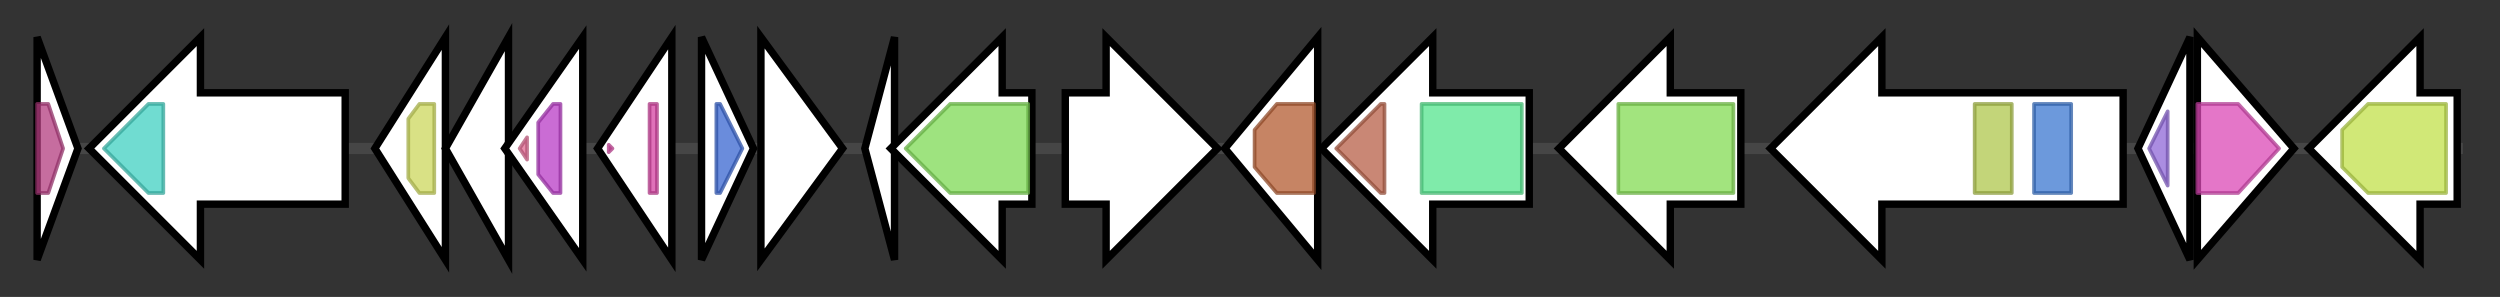 <svg version="1.1" baseProfile="full" xmlns="http://www.w3.org/2000/svg" width="673.533" height="80">
	<rect width="100%" height="100%" fill="#333333" stroke="none"/>
	<g>
		<line x1="10" y1="40.0" x2="663.533" y2="40.0" style="stroke:rgb(70,70,70); stroke-width:3 "/>
		<g>
			<title>erpA (DFGDCJBF_00689)
Iron-sulfur cluster insertion protein ErpA</title>
			<polygon class="erpA (DFGDCJBF_00689)
Iron-sulfur cluster insertion protein ErpA" points="10,10 21,40 10,70" fill="rgb(255,255,255)" fill-opacity="1.0" stroke="rgb(0,0,0)" stroke-width="2"  />
			<g>
				<title>Fe-S_biosyn (PF01521)
"Iron-sulphur cluster biosynthesis"</title>
				<polygon class="PF01521" points="10,28 13,28 17,40 13,52 10,52" stroke-linejoin="round" width="10" height="24" fill="rgb(179,60,127)" stroke="rgb(143,47,101)" stroke-width="1" opacity="0.75" />
			</g>
		</g>
		<g>
			<title> (DFGDCJBF_00690)
hypothetical protein</title>
			<polygon class=" (DFGDCJBF_00690)
hypothetical protein" points="93,25 54,25 54,10 24,40 54,70 54,55 93,55" fill="rgb(255,255,255)" fill-opacity="1.0" stroke="rgb(0,0,0)" stroke-width="2"  />
			<g>
				<title>Polysacc_deac_2 (PF04748)
"Divergent polysaccharide deacetylase"</title>
				<polygon class="PF04748" points="28,40 40,28 44,28 44,52 40,52" stroke-linejoin="round" width="20" height="24" fill="rgb(65,208,193)" stroke="rgb(52,166,154)" stroke-width="1" opacity="0.75" />
			</g>
		</g>
		<g>
			<title> (DFGDCJBF_00691)
hypothetical protein</title>
			<polygon class=" (DFGDCJBF_00691)
hypothetical protein" points="101,40 120,10 120,70" fill="rgb(255,255,255)" fill-opacity="1.0" stroke="rgb(0,0,0)" stroke-width="2"  />
			<g>
				<title>Metal_resist (PF13801)
"Heavy-metal resistance"</title>
				<polygon class="PF13801" points="110,32 113,28 117,28 117,52 113,52 110,48" stroke-linejoin="round" width="7" height="24" fill="rgb(204,215,92)" stroke="rgb(163,172,73)" stroke-width="1" opacity="0.75" />
			</g>
		</g>
		<g>
			<title> (DFGDCJBF_00692)
hypothetical protein</title>
			<polygon class=" (DFGDCJBF_00692)
hypothetical protein" points="120,40 137,10 137,70" fill="rgb(255,255,255)" fill-opacity="1.0" stroke="rgb(0,0,0)" stroke-width="2"  />
		</g>
		<g>
			<title> (DFGDCJBF_00693)
hypothetical protein</title>
			<polygon class=" (DFGDCJBF_00693)
hypothetical protein" points="136,40 157,10 157,70" fill="rgb(255,255,255)" fill-opacity="1.0" stroke="rgb(0,0,0)" stroke-width="2"  />
			<g>
				<title>Sigma70_r4_2 (PF08281)
"Sigma-70, region 4"</title>
				<polygon class="PF08281" points="140,40 142,37 142,43" stroke-linejoin="round" width="5" height="24" fill="rgb(222,103,144)" stroke="rgb(177,82,115)" stroke-width="1" opacity="0.75" />
			</g>
			<g>
				<title>Sigma70_r2 (PF04542)
"Sigma-70 region 2"</title>
				<polygon class="PF04542" points="145,33 149,28 151,28 151,52 149,52 145,47" stroke-linejoin="round" width="6" height="24" fill="rgb(184,59,197)" stroke="rgb(147,47,157)" stroke-width="1" opacity="0.75" />
			</g>
		</g>
		<g>
			<title> (DFGDCJBF_00694)
hypothetical protein</title>
			<polygon class=" (DFGDCJBF_00694)
hypothetical protein" points="161,40 181,10 181,70" fill="rgb(255,255,255)" fill-opacity="1.0" stroke="rgb(0,0,0)" stroke-width="2"  />
			<g>
				<title>EF-hand_5 (PF13202)
"EF hand"</title>
				<polygon class="PF13202" points="165,40 164,41 164,39" stroke-linejoin="round" width="2" height="24" fill="rgb(212,67,161)" stroke="rgb(169,53,128)" stroke-width="1" opacity="0.75" />
			</g>
			<g>
				<title>EF-hand_5 (PF13202)
"EF hand"</title>
				<rect class="PF13202" x="175" y="28" stroke-linejoin="round" width="2" height="24" fill="rgb(212,67,161)" stroke="rgb(169,53,128)" stroke-width="1" opacity="0.75" />
			</g>
		</g>
		<g>
			<title> (DFGDCJBF_00695)
hypothetical protein</title>
			<polygon class=" (DFGDCJBF_00695)
hypothetical protein" points="189,10 203,40 189,70" fill="rgb(255,255,255)" fill-opacity="1.0" stroke="rgb(0,0,0)" stroke-width="2"  />
			<g>
				<title>DUF983 (PF06170)
"Protein of unknown function (DUF983)"</title>
				<polygon class="PF06170" points="193,28 194,28 200,40 194,52 193,52" stroke-linejoin="round" width="8" height="24" fill="rgb(56,102,208)" stroke="rgb(44,81,166)" stroke-width="1" opacity="0.75" />
			</g>
		</g>
		<g>
			<title> (DFGDCJBF_00696)
hypothetical protein</title>
			<polygon class=" (DFGDCJBF_00696)
hypothetical protein" points="205,10 227,40 205,70" fill="rgb(255,255,255)" fill-opacity="1.0" stroke="rgb(0,0,0)" stroke-width="2"  />
		</g>
		<g>
			<title>aroG (DFGDCJBF_00697)
Phospho-2-dehydro-3-deoxyheptonate aldolase AroG</title>
			<polygon class="aroG (DFGDCJBF_00697)
Phospho-2-dehydro-3-deoxyheptonate aldolase AroG" points="233,40 241,10 241,70" fill="rgb(255,255,255)" fill-opacity="1.0" stroke="rgb(0,0,0)" stroke-width="2"  />
		</g>
		<g>
			<title>aroH_2 (DFGDCJBF_00698)
Phospho-2-dehydro-3-deoxyheptonate aldolase</title>
			<polygon class="aroH_2 (DFGDCJBF_00698)
Phospho-2-dehydro-3-deoxyheptonate aldolase" points="278,25 270,25 270,10 240,40 270,70 270,55 278,55" fill="rgb(255,255,255)" fill-opacity="1.0" stroke="rgb(0,0,0)" stroke-width="2"  />
			<g>
				<title>DAHP_synth_2 (PF01474)
"Class-II DAHP synthetase family"</title>
				<polygon class="PF01474" points="244,40 256,28 277,28 277,52 256,52 244,40" stroke-linejoin="round" width="33" height="24" fill="rgb(126,217,84)" stroke="rgb(100,173,67)" stroke-width="1" opacity="0.75" />
			</g>
		</g>
		<g>
			<title>rfnT (DFGDCJBF_00699)
Riboflavin transporter RfnT</title>
			<polygon class="rfnT (DFGDCJBF_00699)
Riboflavin transporter RfnT" points="287,25 298,25 298,10 328,40 298,70 298,55 287,55" fill="rgb(255,255,255)" fill-opacity="1.0" stroke="rgb(0,0,0)" stroke-width="2"  />
		</g>
		<g>
			<title> (DFGDCJBF_00700)
hypothetical protein</title>
			<polygon class=" (DFGDCJBF_00700)
hypothetical protein" points="330,40 355,10 355,70" fill="rgb(255,255,255)" fill-opacity="1.0" stroke="rgb(0,0,0)" stroke-width="2"  />
			<g>
				<title>SQS_PSY (PF00494)
"Squalene/phytoene synthase"</title>
				<polygon class="PF00494" points="338,35 344,28 354,28 354,52 344,52 338,45" stroke-linejoin="round" width="16" height="24" fill="rgb(178,91,49)" stroke="rgb(142,72,39)" stroke-width="1" opacity="0.75" />
			</g>
		</g>
		<g>
			<title>cimA (DFGDCJBF_00701)
(R)-citramalate synthase</title>
			<polygon class="cimA (DFGDCJBF_00701)
(R)-citramalate synthase" points="412,25 386,25 386,10 356,40 386,70 386,55 412,55" fill="rgb(255,255,255)" fill-opacity="1.0" stroke="rgb(0,0,0)" stroke-width="2"  />
			<g>
				<title>LeuA_dimer (PF08502)
"LeuA allosteric (dimerisation) domain"</title>
				<polygon class="PF08502" points="360,40 372,28 373,28 373,52 372,52" stroke-linejoin="round" width="15" height="24" fill="rgb(182,95,71)" stroke="rgb(145,76,56)" stroke-width="1" opacity="0.75" />
			</g>
			<g>
				<title>HMGL-like (PF00682)
"HMGL-like"</title>
				<rect class="PF00682" x="383" y="28" stroke-linejoin="round" width="27" height="24" fill="rgb(84,228,141)" stroke="rgb(67,182,112)" stroke-width="1" opacity="0.75" />
			</g>
		</g>
		<g>
			<title>mshC (DFGDCJBF_00702)
L-cysteine:1D-myo-inositol 2-amino-2-deoxy-alpha-D-glucopyranoside ligase</title>
			<polygon class="mshC (DFGDCJBF_00702)
L-cysteine:1D-myo-inositol 2-amino-2-deoxy-alpha-D-glucopyranoside ligase" points="469,25 450,25 450,10 420,40 450,70 450,55 469,55" fill="rgb(255,255,255)" fill-opacity="1.0" stroke="rgb(0,0,0)" stroke-width="2"  />
			<g>
				<title>tRNA-synt_1e (PF01406)
"tRNA synthetases class I (C) catalytic domain"</title>
				<polygon class="PF01406" points="436,28 436,28 467,28 467,52 436,52 436,52" stroke-linejoin="round" width="31" height="24" fill="rgb(131,218,83)" stroke="rgb(104,174,66)" stroke-width="1" opacity="0.75" />
			</g>
		</g>
		<g>
			<title>uvrA (DFGDCJBF_00703)
UvrABC system protein A</title>
			<polygon class="uvrA (DFGDCJBF_00703)
UvrABC system protein A" points="572,25 507,25 507,10 477,40 507,70 507,55 572,55" fill="rgb(255,255,255)" fill-opacity="1.0" stroke="rgb(0,0,0)" stroke-width="2"  />
			<g>
				<title>UvrA_DNA-bind (PF17755)
"UvrA DNA-binding domain"</title>
				<rect class="PF17755" x="532" y="28" stroke-linejoin="round" width="10" height="24" fill="rgb(175,198,76)" stroke="rgb(140,158,60)" stroke-width="1" opacity="0.75" />
			</g>
			<g>
				<title>UvrA_inter (PF17760)
"UvrA interaction domain"</title>
				<rect class="PF17760" x="548" y="28" stroke-linejoin="round" width="10" height="24" fill="rgb(59,119,208)" stroke="rgb(47,95,166)" stroke-width="1" opacity="0.75" />
			</g>
		</g>
		<g>
			<title> (DFGDCJBF_00704)
hypothetical protein</title>
			<polygon class=" (DFGDCJBF_00704)
hypothetical protein" points="576,40 590,10 590,70" fill="rgb(255,255,255)" fill-opacity="1.0" stroke="rgb(0,0,0)" stroke-width="2"  />
			<g>
				<title>4HBT (PF03061)
"Thioesterase superfamily"</title>
				<polygon class="PF03061" points="579,40 584,30 584,50" stroke-linejoin="round" width="7" height="24" fill="rgb(143,103,215)" stroke="rgb(114,82,172)" stroke-width="1" opacity="0.75" />
			</g>
		</g>
		<g>
			<title>paaF_1 (DFGDCJBF_00705)
2,3-dehydroadipyl-CoA hydratase</title>
			<polygon class="paaF_1 (DFGDCJBF_00705)
2,3-dehydroadipyl-CoA hydratase" points="592,10 618,40 592,70" fill="rgb(255,255,255)" fill-opacity="1.0" stroke="rgb(0,0,0)" stroke-width="2"  />
			<g>
				<title>ECH_1 (PF00378)
"Enoyl-CoA hydratase/isomerase"</title>
				<polygon class="PF00378" points="592,28 603,28 614,40 603,52 592,52" stroke-linejoin="round" width="25" height="24" fill="rgb(218,72,181)" stroke="rgb(174,57,144)" stroke-width="1" opacity="0.75" />
			</g>
		</g>
		<g>
			<title> (DFGDCJBF_00706)
hypothetical protein</title>
			<polygon class=" (DFGDCJBF_00706)
hypothetical protein" points="662,25 652,25 652,10 622,40 652,70 652,55 662,55" fill="rgb(255,255,255)" fill-opacity="1.0" stroke="rgb(0,0,0)" stroke-width="2"  />
			<g>
				<title>MFS_1 (PF07690)
"Major Facilitator Superfamily"</title>
				<polygon class="PF07690" points="631,35 638,28 659,28 659,52 638,52 631,45" stroke-linejoin="round" width="28" height="24" fill="rgb(193,224,74)" stroke="rgb(154,179,59)" stroke-width="1" opacity="0.75" />
			</g>
		</g>
	</g>
</svg>
